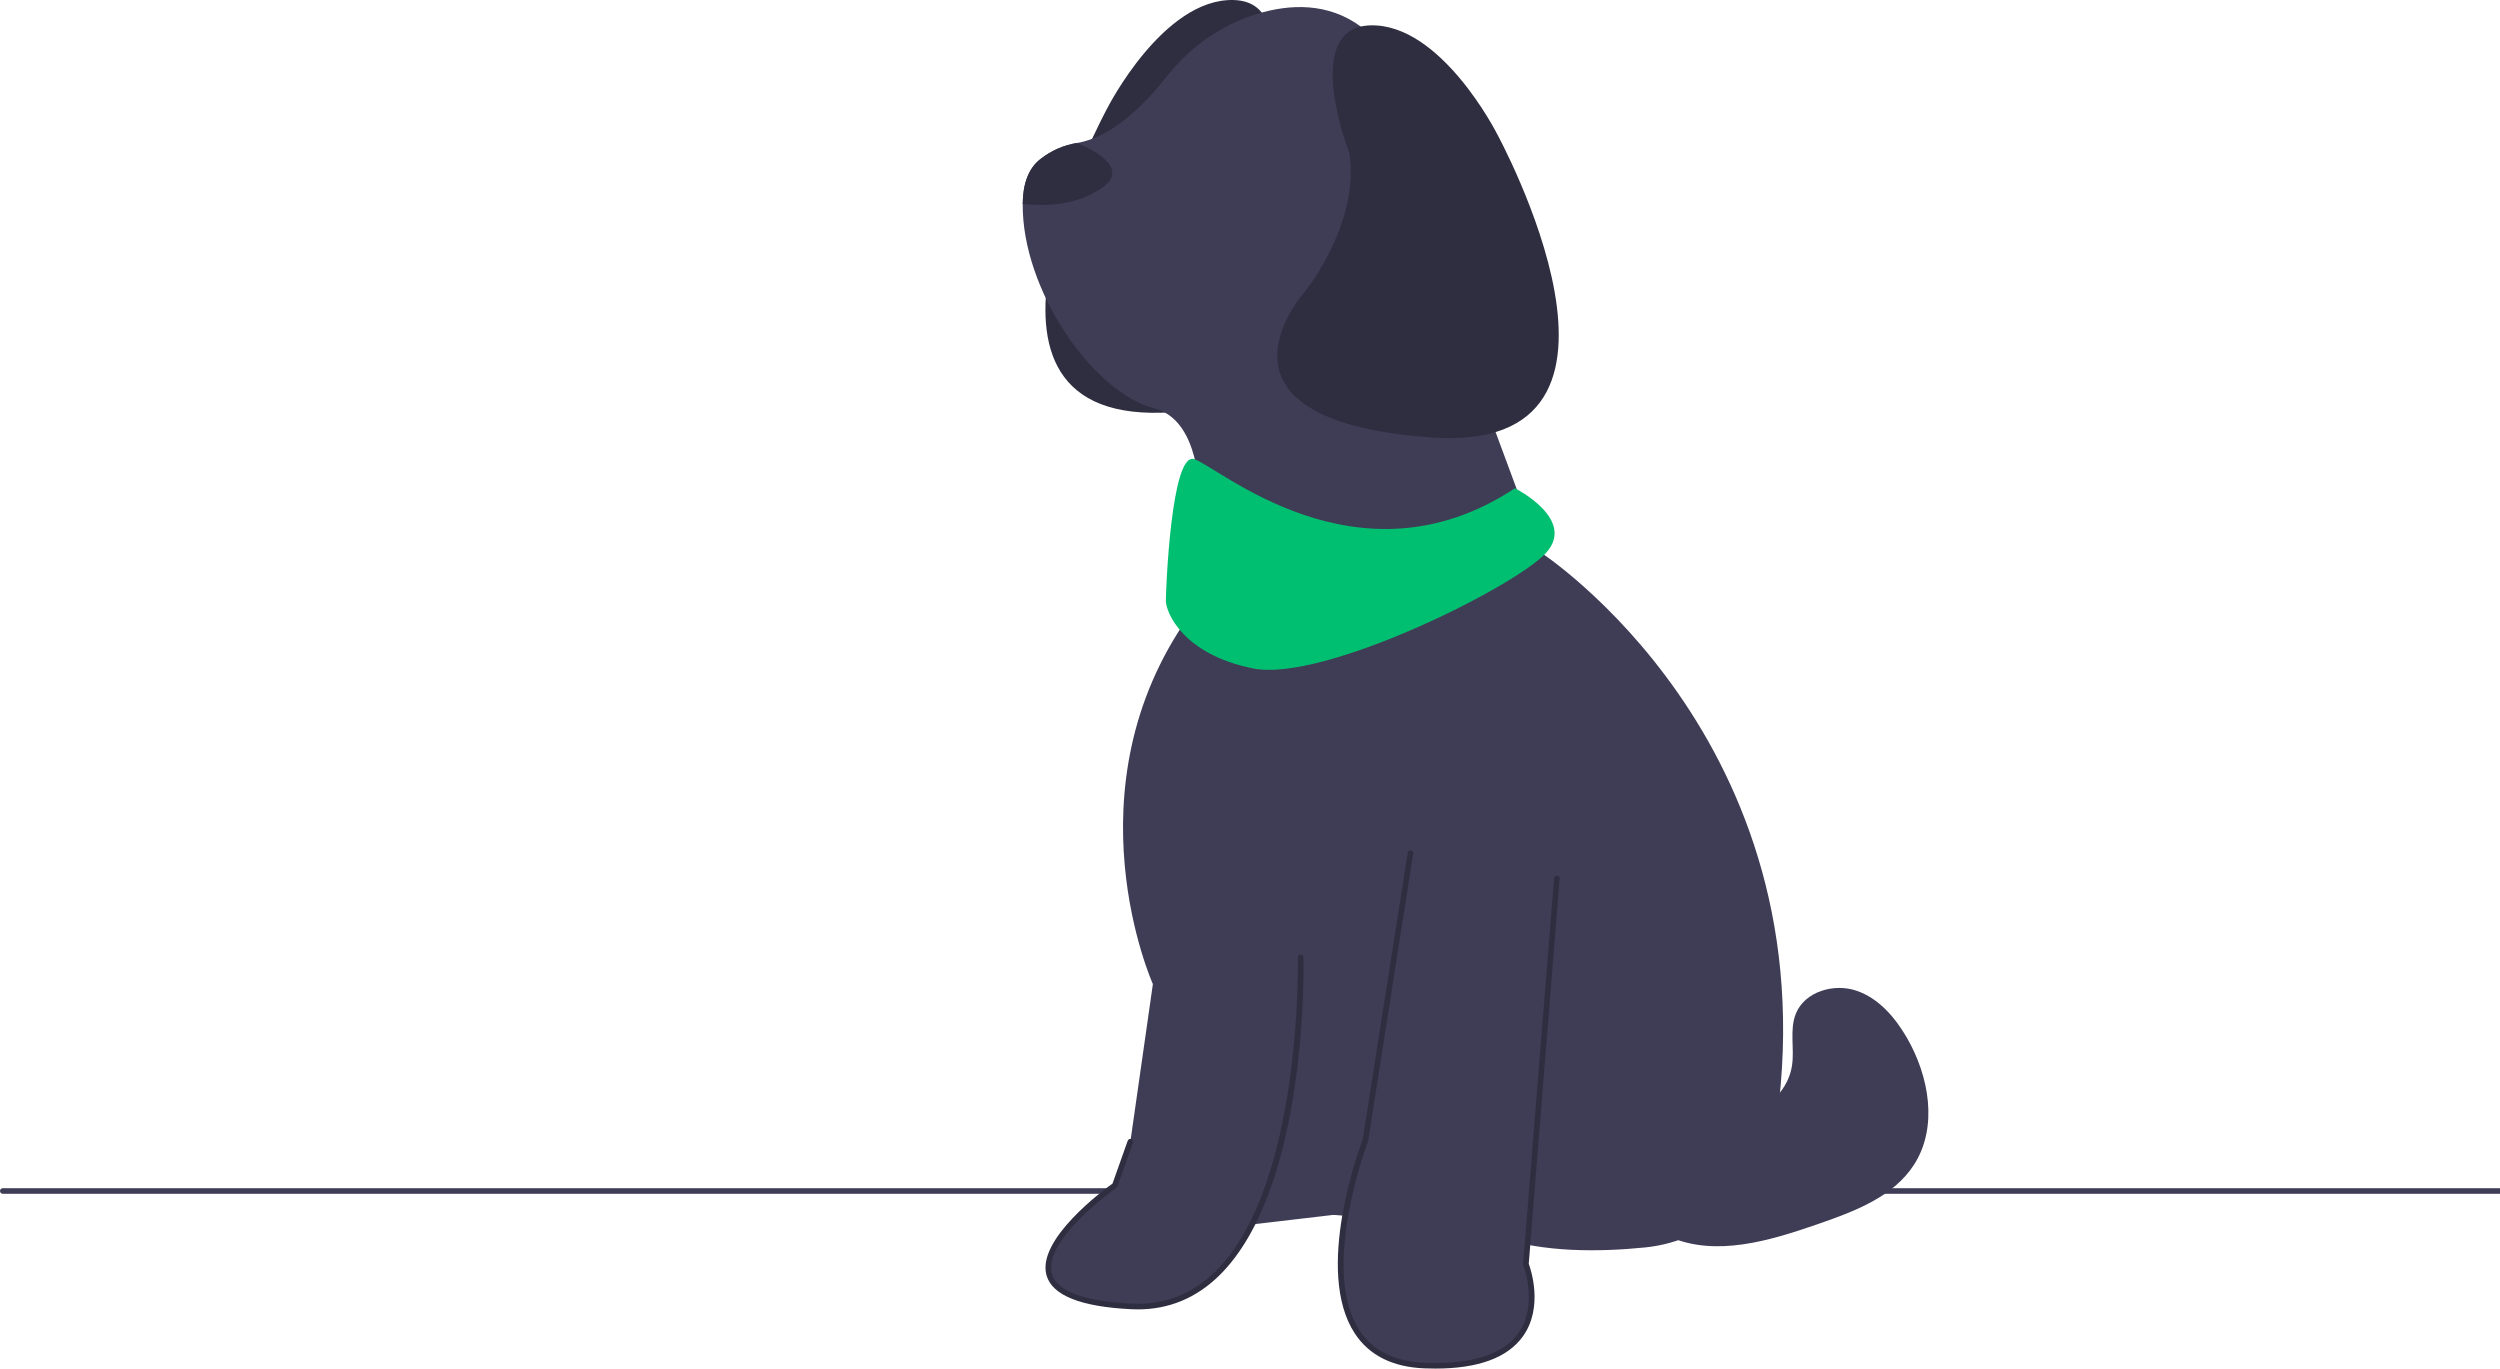 <svg xmlns="http://www.w3.org/2000/svg" width="888" height="486.118" viewBox="0 0 888 486.118" xmlns:xlink="http://www.w3.org/1999/xlink">
    <path d="M445.702,45.451S463.151,.635,438.159,.008c-24.992-.627-44.733,38.21-44.733,38.21,0,0-62.728,114.342,23.214,108.176,85.942-6.166,44.874-51.811,44.874-51.811,0,0-19.602-24.099-15.813-49.132Z" fill="#2f2e41" />
    <path d="M1,424.042H888s0-2,0-2H1c-.552,0-1,.448-1,1H0c0,.552,.448,1,1,1Z" fill="#3f3d56" />
    <path d="M406,441.042c5,24,33.5-5.5,33.5-5.5l34-4s21.5,.5,35.5,11.5c14,11,23.5-3.5,23.5-3.5,15.773,5.258,35.097,5.236,51.833,3.553,24.116-2.426,43.446-21.04,46.76-45.05,18.697-135.441-84.093-202.002-84.093-202.002l-30-81s9.5-23.5,12.5-44.5c3-21-19-41-46-61-11.812-8.75-25.348-8.121-36.837-4.645-12.889,3.899-24.132,11.918-32.44,22.516-6.883,8.78-18.687,21.215-31.663,23.369-4.49,.74-8.92,2.52-13.06,5.76-4.28,3.35-6.17,8.94-6.23,15.89-.32,30.36,24.75,66.91,46.73,72.61,27,7,12.5,73.5,12.5,73.5-44,62-13,131-13,131l-8,56s-.5,11.5,4.5,35.5Z" fill="#3f3d56" />
    <path d="M553,312.042l-11,137s15,38-36,36c-51-2-21-80-21-80l16-102" fill="#3f3d56" />
    <path d="M509.795,486.118c-1.247,0-2.523-.025-3.834-.077-11.29-.442-19.604-4.601-24.711-12.358-14.603-22.182,1.639-65.906,2.778-68.899l15.983-101.896c.086-.546,.594-.913,1.144-.833,.545,.086,.918,.598,.833,1.144l-16,102c-.012,.069-.029,.138-.055,.204-.175,.452-17.252,45.556-3.012,67.184,4.732,7.187,12.51,11.042,23.117,11.458,16.652,.649,27.853-2.903,33.298-10.568,7.124-10.028,1.787-23.927,1.732-24.066-.056-.142-.078-.295-.066-.446l11-137c.044-.55,.517-.951,1.077-.917,.551,.045,.961,.526,.917,1.077l-10.982,136.775c.727,1.961,5.282,15.404-2.039,25.724-5.417,7.636-15.898,11.497-31.181,11.497Z" fill="#2f2e41" />
    <path d="M462,340.042s3,127-60,124c-63-3-6-43-6-43l5.5-15.5" fill="#3f3d56" />
    <path d="M404.162,465.094c-.731,0-1.467-.018-2.21-.053-17.988-.856-28.152-4.887-30.208-11.979-3.704-12.779,20.439-30.521,23.419-32.653l5.395-15.201c.185-.521,.756-.793,1.276-.608s.793,.756,.608,1.276l-5.5,15.5c-.069,.196-.198,.365-.368,.484-.264,.186-26.377,18.685-22.909,30.646,1.792,6.181,11.341,9.726,28.382,10.537,11.349,.546,21.297-3.271,29.551-11.329,30.952-30.216,29.421-110.838,29.401-111.648-.013-.552,.424-1.01,.977-1.023,.522,.001,1.01,.425,1.023,.977,.079,3.346,1.572,82.298-30.003,113.125-8.128,7.936-17.82,11.95-28.835,11.95Z" fill="#2f2e41" />
    <path d="M363.27,72.432c7.18,.86,18.42,.82,27.73-5.39,9.97-6.65-.38-12.85-8.44-16.26-4.49,.74-8.92,2.52-13.06,5.76-4.28,3.35-6.17,8.94-6.23,15.89Z" fill="#2f2e41" />
    <path d="M479.298,54.451s-17.45-44.816,7.542-45.444c24.992-.627,44.733,38.21,44.733,38.21,0,0,62.728,114.342-23.214,108.176-85.942-6.166-44.874-51.811-44.874-51.811,0,0,19.602-24.099,15.813-49.132Z" fill="#2f2e41" />
    <path d="M575.039,389.358c11.068,4.924,22.632,9.948,34.736,9.467s24.842-8.276,26.728-20.241c.974-6.177-.957-12.804,1.408-18.593,3.182-7.789,13.447-10.792,21.426-8.123s13.841,9.552,18.044,16.841c7.863,13.637,11.014,31.535,2.583,44.828-7.309,11.524-21.171,16.731-34.065,21.197-17.175,5.949-36.351,11.854-52.994,4.546-16.738-7.35-25.856-28.584-19.658-45.782" fill="#3f3d56" />
    <path d="M538.114,173.428s22,11,11,23c-11,12-79,46-104,41-25-5-31-20-31-24s1.886-52.387,9.886-50.387,58.114,47.387,114.114,10.387Z" fill="#01bf71" />
</svg>